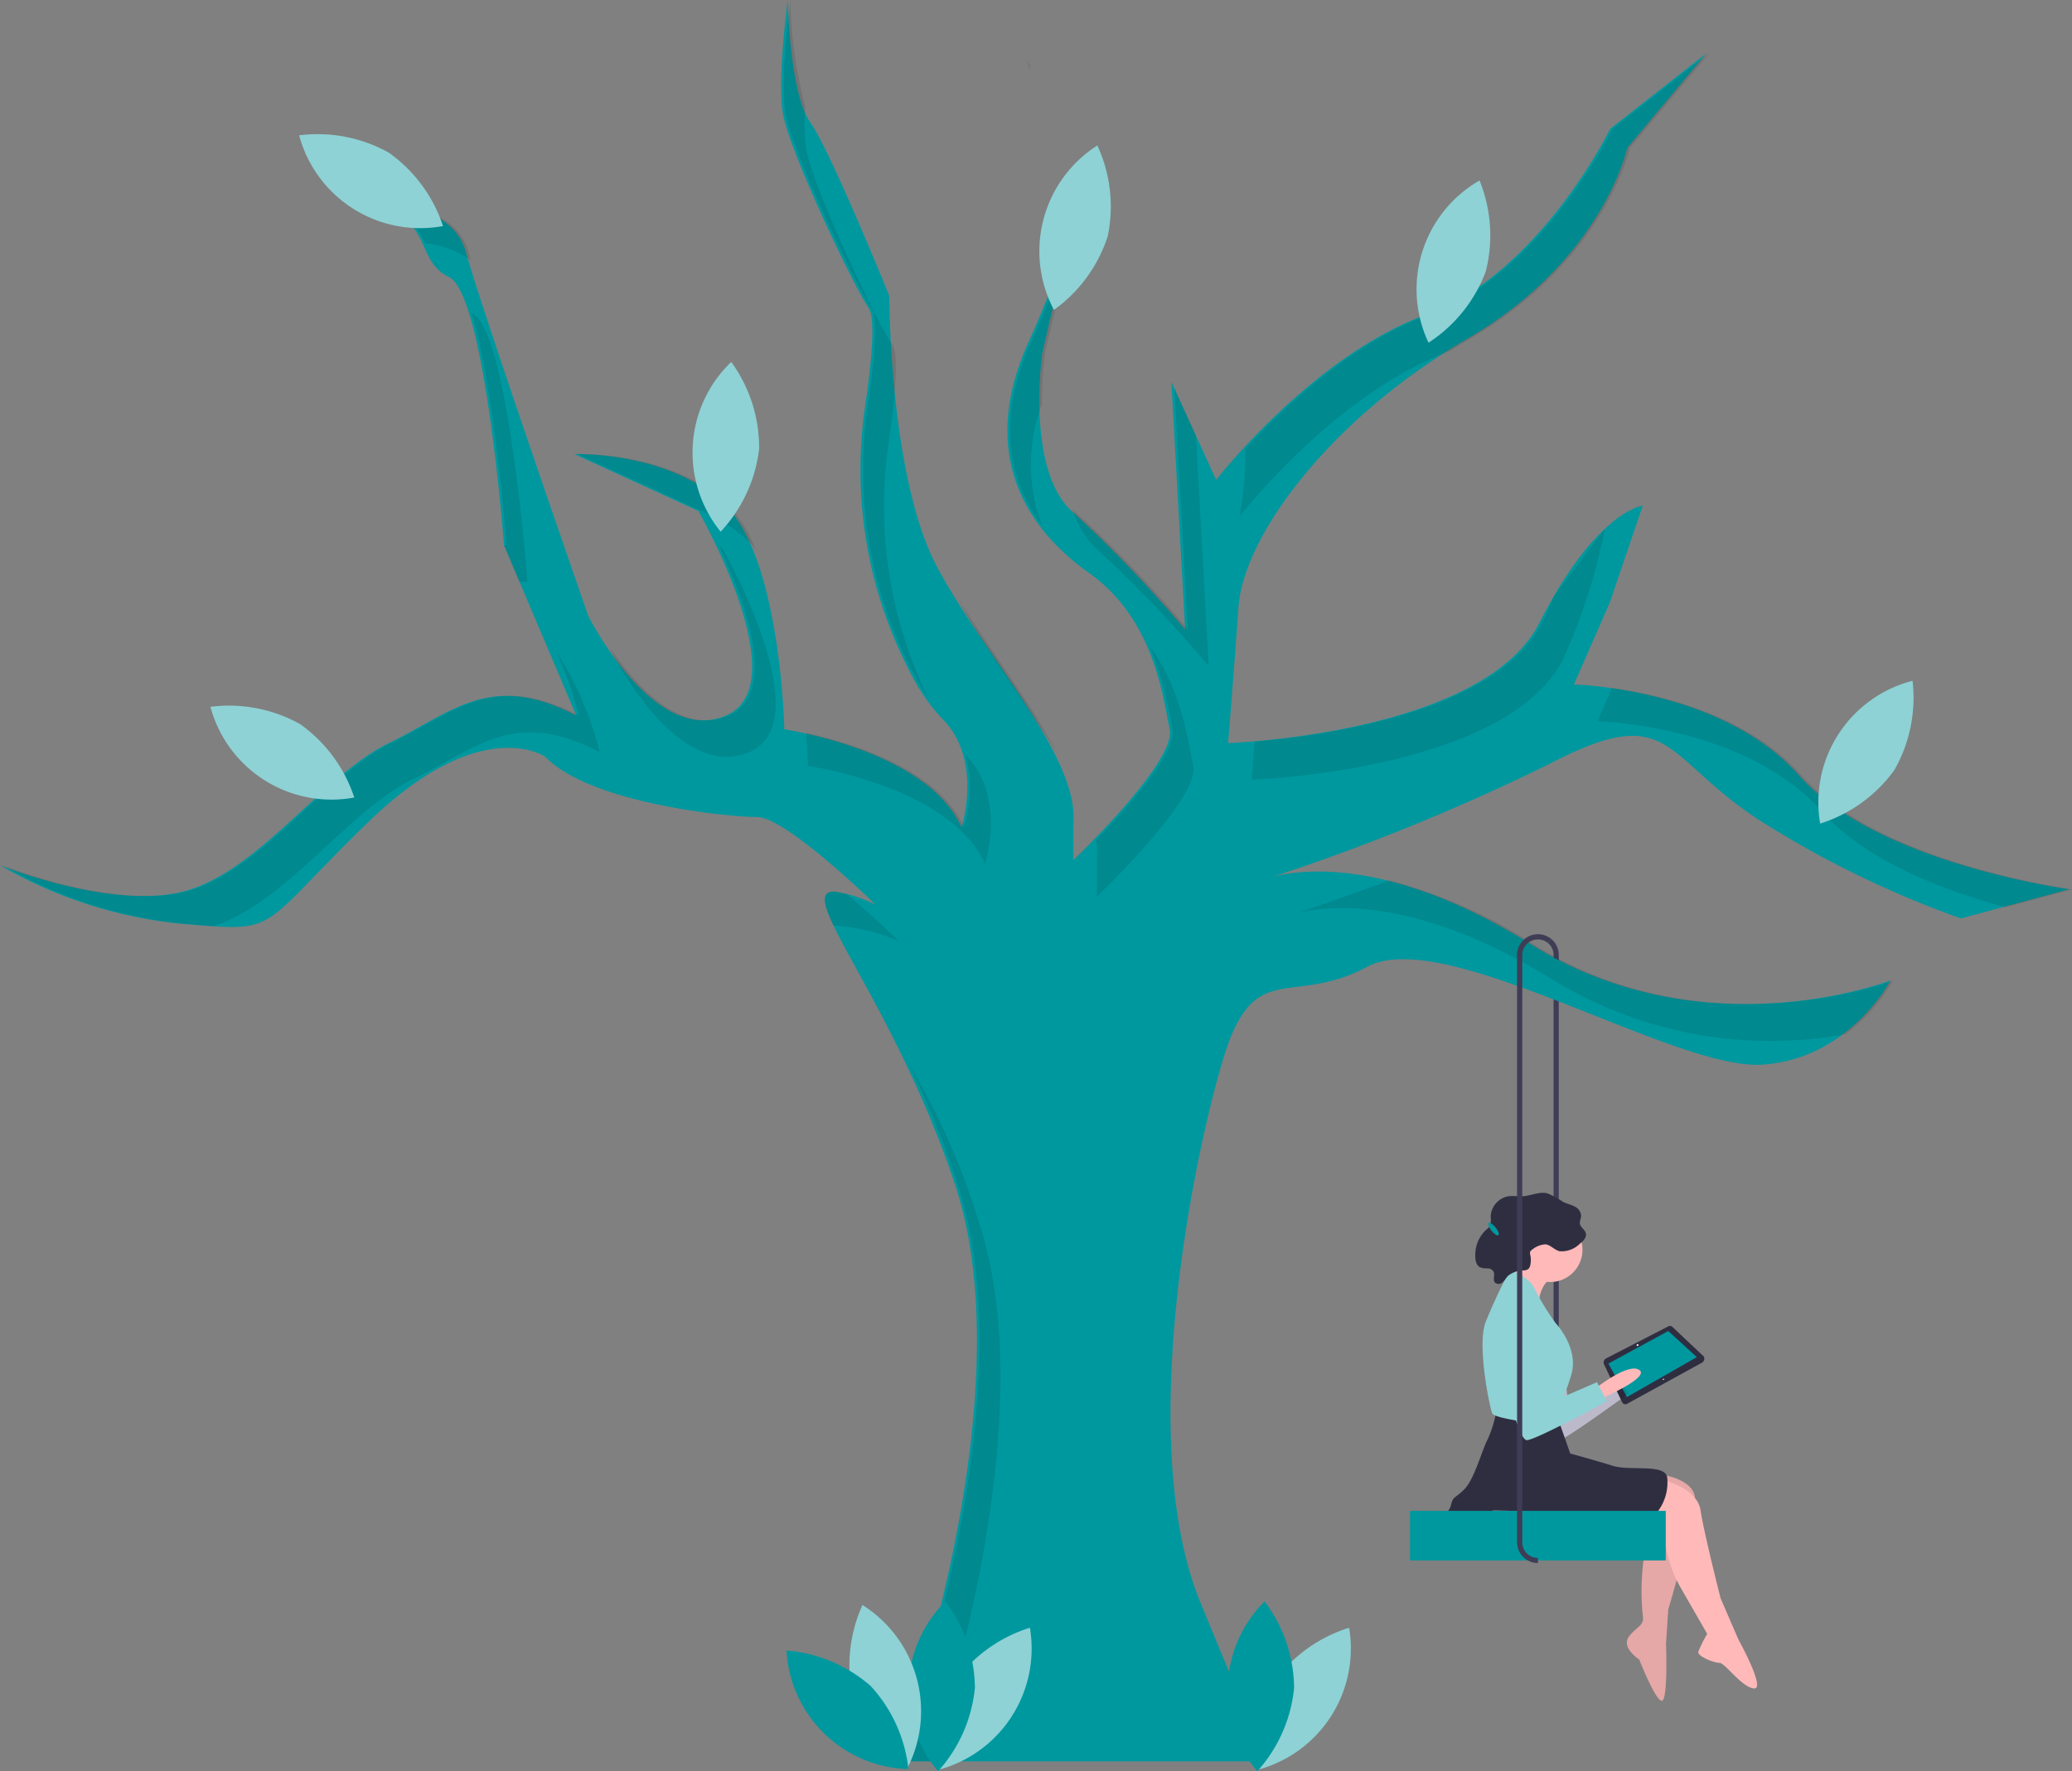 <svg xmlns="http://www.w3.org/2000/svg" width="152.735" height="130.582" viewBox="0 0 152.735 130.582"><rect x="0" y="0" width="152.735" height="130.582" fill="#808080" stroke="none"/><path d="M766.256,515.091h-.385v-42.1a1.15,1.15,0,0,0-.426-.9l.243-.3a1.534,1.534,0,0,1,.567,1.193Z" transform="translate(-651.352 -402.585)" fill="#3f3d56"/><path d="M565.922,135.23a3.38,3.38,0,0,1,.221.708C566.036,135.567,565.951,135.315,565.922,135.23Z" transform="translate(-490.211 -130.761)" fill="#3f3d56"/><path d="M582.459,196.37a5.63,5.63,0,0,1-.287,1.223Z" transform="translate(-503.335 -180.139)" fill="#3f3d56"/><path d="M286.59,168.3a157.17,157.17,0,0,1-20.427,8.335c2.26-.589,8.839-1.381,19.033,4.978,12.808,7.989,26.5,2.662,26.5,2.662s-3.043,5.834-9.511,6.213-23.332-10.27-29.038-7.227-8.37-.762-10.653,6.848-6.465,28.4-1.647,40.07l4.817,11.665H238.277s9.891-26.375,4.438-42.605c-3.053-9.089-7.339-15.672-8.937-19.017-.8-1.675-.929-2.537.11-2.495a10.059,10.059,0,0,1,3,.97s-6.594-6.467-8.749-6.467-12.3-1.014-15.6-4.438c0,0-4.692-3.3-13.062,4.819s-6.34,8.116-13.821,7.481a32.959,32.959,0,0,1-13.312-4.309c.214.087,8.814,3.524,14.072,1.774,5.327-1.776,9.891-8.5,14.583-10.778s7.481-5.327,13.821-2.029L210.64,154.9l-1.145-2.7,0,0s-1.4-18.513-4.059-19.781-1.014-4.565-5.959-5.2c0,0,6.086-.762,7.227,3.424s9,26.756,9,26.756,4.817,9.636,10.143,7.354-2.029-15.089-2.029-15.089l-9.13-4.186s6.848-.254,11.032,3.678,4.438,16.611,4.438,16.611,10.524,1.522,13.062,7.229c0,0,1.649-5.073-1.522-8.116a14.647,14.647,0,0,1-2.428-3.641,32.167,32.167,0,0,1-3.143-19.375c.471-3.243.762-6.415.244-7.164-1.141-1.649-5.96-11.792-6.34-14.456s.381-8.241.381-8.241.127,6.846,1.649,9,5.833,12.808,5.833,12.808,0,13.441,3.551,20.035,10.4,13.948,10.018,18.767V175.4s7.608-7.227,7.1-9.638-1.141-8.116-5.959-11.538-7.989-8.878-4.565-16.74a77.7,77.7,0,0,0,3.138-8.031l-2,8.539s-1.268,8.749,2.283,11.792l.027.023a93.9,93.9,0,0,1,8.214,8.6l-.013-.244-1-18.015.219.481,1.581,3.466,1.5,3.28s7.1-9.13,15.47-12.173,13.568-13.695,13.568-13.695l7.1-5.581-5.834,6.975s-1.776,8.241-11.792,14.075-16.484,14.454-16.865,19.781-.762,10.018-.762,10.018,18.767-.635,22.951-8.878,7.61-8.622,7.61-8.622l-2.41,7.1-2.662,6.086s10.905.254,16.611,6.721,19.908,8.37,19.908,8.37l-7.987,2.154a73.455,73.455,0,0,1-14.837-7.227C294.833,167.794,295.593,163.61,286.59,168.3Z" transform="translate(-172.342 -111.999)" fill="#00989f"/><path d="M678.007,314.74a43.07,43.07,0,0,1-3.074,9.6c-4.184,8.243-22.951,8.878-22.951,8.878s.088-1.089.223-2.807c4.765-.392,17.79-2.068,21.189-8.764.312-.612.6-1.27.873-1.962Z" transform="translate(-559.716 -275.739)" opacity="0.1"/><path d="M593.376,281.312a93.685,93.685,0,0,0-8.241-8.624,6.175,6.175,0,0,1-1.7-2.67c-.031-.085-.06-.171-.089-.258.083.081.166.16.254.235a90.6,90.6,0,0,1,8.035,8.379l.206.244-.987-17.778,1.581,3.466Z" transform="translate(-504.28 -232.208)" opacity="0.1"/><path d="M647.8,161.593a26.875,26.875,0,0,1-.433,4.979s7.1-9.126,15.465-12.171c.494-.313,1-.621,1.51-.92,10.018-5.833,11.793-14.075,11.793-14.075l5.833-6.974-7.1,5.579s-5.2,10.652-13.568,13.695C655.6,153.78,650.482,158.682,647.8,161.593Z" transform="translate(-555.992 -128.501)" opacity="0.1"/><path d="M592.373,375.326v2.79s7.608-7.228,7.1-9.637c-.388-1.843-.852-5.613-3.2-8.816a28.208,28.208,0,0,1,1.665,6.123c.364,1.728-3.445,5.933-5.63,8.174A5.785,5.785,0,0,1,592.373,375.326Z" transform="translate(-511.518 -312.02)" opacity="0.1"/><path d="M539.6,341.567c.06.129.122.255.188.377,1.944,3.611,4.876,7.45,7.069,10.976C545.089,349.428,542,345.435,539.6,341.567Z" transform="translate(-468.955 -297.406)" opacity="0.1"/><path d="M686.594,454.084a36.775,36.775,0,0,0-10.649-4.717c-3.055,1.15-5.57,2.007-6.835,2.428,2.269-.587,8.843-1.368,19.023,4.982a30.836,30.836,0,0,0,21.46,3.932,13.286,13.286,0,0,0,3.5-3.962S699.4,462.073,686.594,454.084Z" transform="translate(-573.549 -384.468)" opacity="0.1"/><path d="M561.773,224.038a12.559,12.559,0,0,1-.016-8.98,27.416,27.416,0,0,1,.219-3.788l2-8.541a77.356,77.356,0,0,1-3.138,8.034C558.394,216.366,559.3,220.745,561.773,224.038Z" transform="translate(-484.943 -185.275)" opacity="0.1"/><path d="M799.553,382.1c-3.957-4.485-10.414-5.981-14-6.477l-1.072,2.45s10.905.254,16.611,6.721c3.164,3.586,8.941,5.768,13.46,7l4.91-1.325S805.259,388.563,799.553,382.1Z" transform="translate(-666.726 -324.907)" opacity="0.1"/><path d="M416.482,336.478c5.326-2.283-2.029-15.09-2.029-15.09l-.2-.092c1.834,3.869,4.493,10.86.691,12.489-3.557,1.525-6.888-2.268-8.708-4.956l.1.294S411.156,338.76,416.482,336.478Z" transform="translate(-361.242 -281.034)" opacity="0.1"/><path d="M494.414,402.527s1.6-4.947-1.41-8a10.305,10.305,0,0,1-.129,5.308c-1.962-4.414-8.7-6.324-11.656-6.962.115,1.47.134,2.428.134,2.428S491.878,396.82,494.414,402.527Z" transform="translate(-421.802 -338.84)" opacity="0.1"/><path d="M583.172,197.6a5.625,5.625,0,0,0,.286-1.223Z" transform="translate(-504.142 -180.142)" opacity="0.1"/><path d="M188.864,381.464l.077-.024c5.326-1.775,9.891-8.5,14.583-10.778s7.481-5.326,13.822-2.029a25.586,25.586,0,0,0-3.259-7.523,29.582,29.582,0,0,1,1.72,4.83c-6.34-3.3-9.13-.254-13.822,2.029s-9.257,9-14.583,10.778-14.075-1.775-14.075-1.775a32.909,32.909,0,0,0,13.314,4.311C187.5,381.356,188.227,381.419,188.864,381.464Z" transform="translate(-173.137 -313.189)" opacity="0.1"/><path d="M357.189,251.782l-.585.01-1.145-2.7.19,0s-.881-11.677-2.578-17.119c.021.01.038.021.058.031C355.792,233.268,357.189,251.782,357.189,251.782Z" transform="translate(-318.306 -208.891)" opacity="0.1"/><path d="M518.567,570.887c2.323-7.122,7.911-26.818,3.512-39.913a52.2,52.2,0,0,0-5.149-11.562,65.384,65.384,0,0,1,3.611,8.869c5.453,16.231-4.438,42.606-4.438,42.606Z" transform="translate(-449.974 -441.039)" opacity="0.1"/><path d="M493.88,457.346a14.1,14.1,0,0,0-4.836-1.168c-.8-1.676-.929-2.537.11-2.495.289.052.579.113.868.185C492.06,455.561,493.88,457.346,493.88,457.346Z" transform="translate(-427.608 -387.954)" opacity="0.1"/><path d="M338.4,211.727a3.315,3.315,0,0,0,.521.667,3.743,3.743,0,0,0-.521-.667Z" transform="translate(-306.454 -192.542)" opacity="0.1"/><path d="M406.065,292.379a6.181,6.181,0,0,1,.55.593,9.5,9.5,0,0,0-2.089-3.286c-4.185-3.931-11.032-3.677-11.032-3.677l8.587,3.936A12.263,12.263,0,0,1,406.065,292.379Z" transform="translate(-350.952 -252.532)" opacity="0.1"/><path d="M479.149,134.695c.517.747.227,3.92-.246,7.164a32.164,32.164,0,0,0,3.144,19.374,22.56,22.56,0,0,0,1.351,2.319,32.2,32.2,0,0,1-2.957-19c.472-3.244.763-6.416.246-7.164-1.141-1.648-5.96-11.793-6.34-14.456a18.452,18.452,0,0,1-.079-3.111A32.476,32.476,0,0,1,473.189,112s-.761,5.579-.38,8.242S478.007,133.046,479.149,134.695Z" transform="translate(-414.923 -111.997)" opacity="0.1"/><path d="M567.09,135.8a3.63,3.63,0,0,0-.23-.73S566.957,135.342,567.09,135.8Z" transform="translate(-490.968 -130.63)" opacity="0.1"/><path d="M318.4,193.594a6.681,6.681,0,0,1,3.384,1.275c-.064-.216-.12-.41-.164-.573-1.141-4.185-7.228-3.424-7.228-3.424C317.142,191.225,317.853,192.4,318.4,193.594Z" transform="translate(-287.066 -175.656)" opacity="0.1"/><path d="M950.819,736.7a10.743,10.743,0,0,0-1.373,6.589,9.249,9.249,0,0,0,6.848-10.5A10.743,10.743,0,0,0,950.819,736.7Z" transform="translate(-880.376 -612.792)" fill="#8ed2d5"/><path d="M943.669,729.061a10.742,10.742,0,0,1-2.717,6.157,9.249,9.249,0,0,1,.541-12.526A10.743,10.743,0,0,1,943.669,729.061Z" transform="translate(-871.805 -604.637)" fill="#00989f"/><path d="M791.088,634.095s2.176-2.283,3.067-1.824-2.561,2.5-2.561,2.5Z" transform="translate(-672.063 -532.139)" fill="#ffb9b9"/><path d="M791.088,634.095s2.176-2.283,3.067-1.824-2.561,2.5-2.561,2.5Z" transform="translate(-672.063 -532.139)" opacity="0.1"/><path d="M753.948,615.708a5.4,5.4,0,0,0-.591,2.979c.209,1.546,2.124,6.505,2.774,6.417s5.471-3.64,5.471-3.64l-.919-1.284-3.522,2.134S756.626,614.683,753.948,615.708Z" transform="translate(-641.562 -518.735)" fill="#d0cde1"/><path d="M794.077,622.839l-5.49,3.016a.261.261,0,0,1-.384-.113l-1.345-2.811a.351.351,0,0,1,.18-.421l4.558-2.349a.266.266,0,0,1,.349.067l2.277,2.145a.338.338,0,0,1-.144.468Z" transform="translate(-668.632 -522.376)" fill="#2f2e41"/><path d="M622.85,512l-5.147,2.942-1.37-2.468,4.415-2.4Z" transform="translate(-497.773 -411.952)" fill="#00989f"/><ellipse cx="0.076" cy="0.065" rx="0.076" ry="0.065" transform="translate(120.613 99.174) rotate(-50.158)" fill="#f2f2f2"/><ellipse cx="0.051" cy="0.043" rx="0.051" ry="0.043" transform="translate(122.556 101.694) rotate(-50.158)" fill="#f2f2f2"/><path d="M753.948,615.708a5.4,5.4,0,0,0-.591,2.979c.209,1.546,2.124,6.505,2.774,6.417s5.471-3.64,5.471-3.64l-.919-1.284-3.522,2.134S756.626,614.683,753.948,615.708Z" transform="translate(-641.562 -518.735)" opacity="0.1"/><path d="M783.44,637.975s2.463-1.97,3.284-1.4-2.873,2.135-2.873,2.135Z" transform="translate(-665.886 -535.583)" fill="#ffb9b9"/><circle cx="2.381" cy="2.381" r="2.381" transform="translate(111.89 89.75)" fill="#ffb9b9"/><path d="M798.312,677.134s2.545.328,2.463,1.888a77.054,77.054,0,0,1-1.97,8.045l-.164,2.545s.164,4.269-.328,4.187-1.642-3.037-1.642-3.037-1.4-.9-.739-1.724,1.149-.739.985-1.642a17.938,17.938,0,0,1,.41-5.828c.493-1.149.78-1.783.78-1.783l-1.6-.1Z" transform="translate(-675.833 -568.421)" fill="#ffb9b9"/><path d="M798.312,677.134s2.545.328,2.463,1.888a77.054,77.054,0,0,1-1.97,8.045l-.164,2.545s.164,4.269-.328,4.187-1.642-3.037-1.642-3.037-1.4-.9-.739-1.724,1.149-.739.985-1.642a17.938,17.938,0,0,1,.41-5.828c.493-1.149.78-1.783.78-1.783l-1.6-.1Z" transform="translate(-675.833 -568.421)" opacity="0.1"/><path d="M802.66,679.268s2.463.575,2.709,2.216,1.478,6.485,1.478,6.485l1.313,3.037s2.052,3.694,1.149,3.612-2.134-1.888-2.545-1.888-1.642-.492-1.56-.821a9.52,9.52,0,0,1,.657-1.313l-1.986-3.46a8.4,8.4,0,0,1-.861-2.132,14.947,14.947,0,0,1-.436-2.125c0-.575-1.642-.821-1.642-.821Z" transform="translate(-680.016 -570.144)" fill="#ffb9b9"/><path d="M734.182,651.956l1.149,3.284s1.806.492,3.119.9,3.776-.164,4.023.821a3.533,3.533,0,0,1-1.231,3.119c-.739.411-1.149.821-3.53.164a50.334,50.334,0,0,0-8.045-.821,4.117,4.117,0,0,1-1.806.575c-1.067.082-1.313.164-1.642-.082s.164-.246.328-.9.246-.411.985-1.149,1.313-2.955,1.724-3.694a9.045,9.045,0,0,0,.657-2.216Z" transform="translate(-619.583 -548.086)" fill="#2f2e41"/><path d="M752.749,594.305a2.4,2.4,0,0,0-.985,1.888c0,1.231-2.463-1.313-2.463-1.313s1.313-1.642,1.313-2.134S752.749,594.305,752.749,594.305Z" transform="translate(-638.314 -500.204)" fill="#ffb9b9"/><path d="M742.487,598.613s1.478.575,1.806,1.4a19,19,0,0,0,1.56,2.545s1.724,1.806,1.149,3.776-1.067,2.463-1.067,2.791-.821.9-1.478.821-3.12-.41-3.284-.739-1.149-5.008-.493-6.731a39.819,39.819,0,0,1,1.806-3.858Z" transform="translate(-631.172 -505.005)" fill="#8ed2d5"/><path d="M743.872,573.413a1.888,1.888,0,0,0,1.492-.549c.248-.191.521-.464.445-.771-.067-.273-.389-.427-.436-.7-.032-.193.08-.38.089-.575a.813.813,0,0,0-.478-.7c-.26-.14-.554-.2-.821-.323a7.185,7.185,0,0,0-1.18-.646c-.594-.151-1.2.17-1.81.212-.37.025-.744-.053-1.11.008a1.584,1.584,0,0,0-1.269,1.5,1.277,1.277,0,0,1-.108.76,1.151,1.151,0,0,1-.209.189,2.527,2.527,0,0,0-.818,1.88c-.014.348.059.761.368.909a1.365,1.365,0,0,0,.515.072.537.537,0,0,1,.454.217c.141.248-.07.614.114.831a.417.417,0,0,0,.569-.03c.161-.139.262-.338.415-.486a1.877,1.877,0,0,1,1.147-.384.581.581,0,0,0,.336-.11.519.519,0,0,0,.138-.283,1.753,1.753,0,0,0,0-.743.412.412,0,0,1-.009-.235.334.334,0,0,1,.12-.135,1.655,1.655,0,0,1,1.024-.414C743.217,572.957,743.5,573.326,743.872,573.413Z" transform="translate(-628.911 -481.174)" fill="#2f2e41"/><path d="M748.578,613.808a5.4,5.4,0,0,0-.985,2.873c0,1.56,1.231,6.731,1.888,6.731s5.911-2.873,5.911-2.873l-.739-1.4-3.776,1.642S751.369,613.151,748.578,613.808Z" transform="translate(-636.935 -517.244)" fill="#8ed2d5"/><rect width="18.852" height="3.655" transform="translate(103.938 111.381)" fill="#00989f"/><path d="M755.2,516.363a1.541,1.541,0,0,1-1.539-1.539V471.542a1.539,1.539,0,0,1,2.51-1.193l-.243.3a1.154,1.154,0,0,0-1.883.9v43.282a1.155,1.155,0,0,0,1.154,1.154Z" transform="translate(-641.833 -401.135)" fill="#3f3d56"/><ellipse cx="0.192" cy="0.577" rx="0.192" ry="0.577" transform="translate(109.583 90.277) rotate(-38.768)" fill="#00989f"/><path d="M654.819,736.7a10.743,10.743,0,0,0-1.373,6.589,9.249,9.249,0,0,0,6.848-10.5A10.743,10.743,0,0,0,654.819,736.7Z" transform="translate(-560.846 -612.792)" fill="#8ed2d5"/><path d="M647.669,729.061a10.742,10.742,0,0,1-2.717,6.157,9.249,9.249,0,0,1,.541-12.526A10.743,10.743,0,0,1,647.669,729.061Z" transform="translate(-552.275 -604.637)" fill="#00989f"/><path d="M497.921,730.747a10.742,10.742,0,0,0,4,5.412,9.249,9.249,0,0,0-3.274-12.1A10.742,10.742,0,0,0,497.921,730.747Z" transform="translate(-435.07 -605.738)" fill="#8ed2d5"/><path d="M479.943,744.112a10.742,10.742,0,0,1,2.784,6.128,9.249,9.249,0,0,1-8.984-8.746A10.743,10.743,0,0,1,479.943,744.112Z" transform="translate(-415.764 -619.822)" fill="#00989f"/><path d="M442.645,257.135a10.742,10.742,0,0,1-2.835,6.1,9.249,9.249,0,0,1,.781-12.514A10.743,10.743,0,0,1,442.645,257.135Z" transform="translate(-386.688 -224.039)" fill="#8ed2d5"/><path d="M293.564,164.787a10.742,10.742,0,0,1,4,5.415,9.249,9.249,0,0,1-10.606-6.687A10.742,10.742,0,0,1,293.564,164.787Z" transform="translate(-264.908 -153.536)" fill="#8ed2d5"/><path d="M259.564,383.787a10.742,10.742,0,0,1,4,5.415,9.249,9.249,0,0,1-10.606-6.687A10.742,10.742,0,0,1,259.564,383.787Z" transform="translate(-237.448 -330.408)" fill="#8ed2d5"/><path d="M575.859,174.426a10.742,10.742,0,0,1-3.967,5.437,9.249,9.249,0,0,1,3.2-12.123A10.742,10.742,0,0,1,575.859,174.426Z" transform="translate(-494.202 -157.017)" fill="#8ed2d5"/><path d="M720.51,187.876a10.743,10.743,0,0,1-4.216,5.246,9.249,9.249,0,0,1,3.759-11.961A10.742,10.742,0,0,1,720.51,187.876Z" transform="translate(-610.992 -167.857)" fill="#8ed2d5"/><path d="M874.993,379.482a10.742,10.742,0,0,1-5.461,3.934,9.248,9.248,0,0,1,6.81-10.527A10.743,10.743,0,0,1,874.993,379.482Z" transform="translate(-735.361 -322.701)" fill="#8ed2d5"/><path d="M866,206" transform="translate(-732.564 -187.917)" fill="#3f3d56"/></svg>
